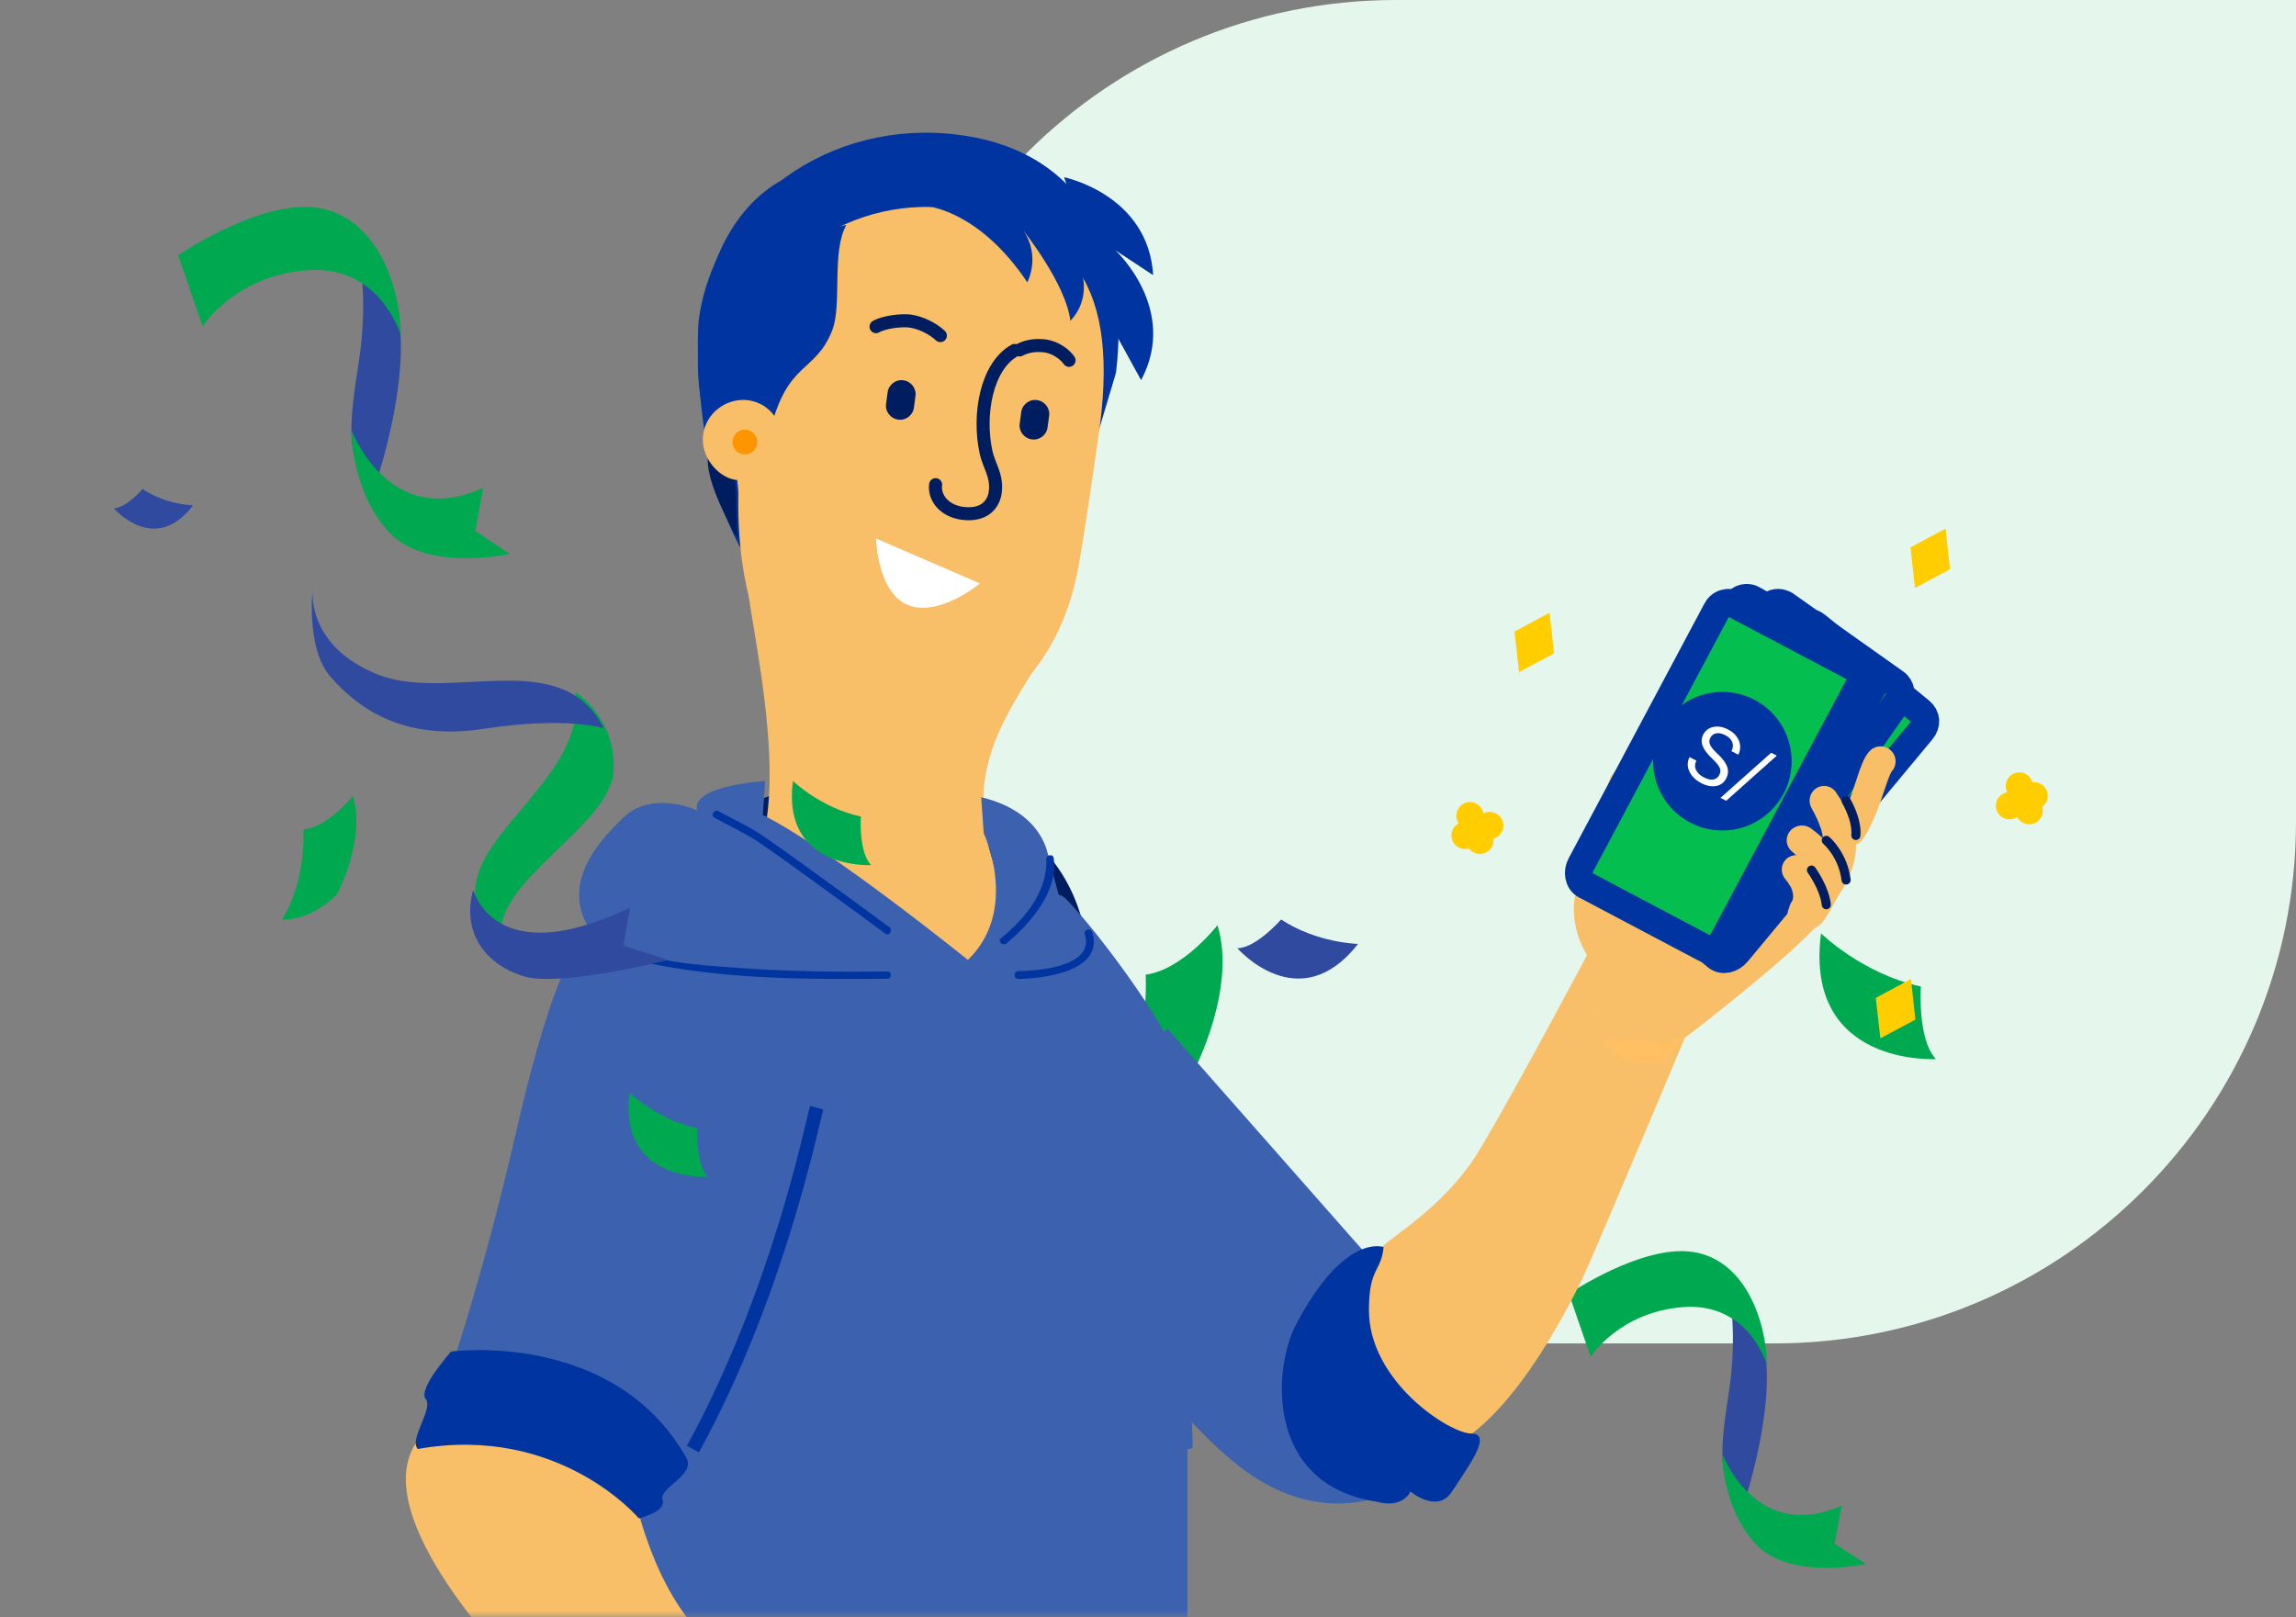 <?xml version="1.0" encoding="UTF-8"?>
<svg width="176px" height="124px" viewBox="0 0 176 124" version="1.1" xmlns="http://www.w3.org/2000/svg" xmlns:xlink="http://www.w3.org/1999/xlink">
    <rect x="0" y="0" width="176" height="124" fill="#808080" stroke="none"/>
    <title>Group 12 Copy</title>
    <defs>
        <rect id="path-1" x="0" y="0" width="162" height="118"></rect>
    </defs>
    <g id="Encuesta-satisfacción-CN" stroke="none" stroke-width="1" fill="none" fill-rule="evenodd">
        <g id="Group-12-Copy">
            <path d="M107,0 L176,0 L176,0 L176,63 C176,85.091 158.091,103 136,103 L67,103 L67,103 L67,40 C67,17.909 84.909,1.11635499e-14 107,0 Z" id="Rectangle-Copy" fill="#E5F6ED"></path>
            <g id="Group-10" transform="translate(0, 6)">
                <mask id="mask-2" fill="white">
                    <use xlink:href="#path-1"></use>
                </mask>
                <g id="Mask"></g>
                <g mask="url(#mask-2)">
                    <g transform="translate(8.726, 4.174)">
                        <g id="Group-7-Copy" stroke-width="1" fill="none" fill-rule="evenodd" transform="translate(111.541, 85.749)">
                            <path d="M12.035,1.897 C12.035,1.897 13.095,5.556 12.24,10.942 C11.386,16.295 11.591,18.192 13.539,18.971 C13.539,18.971 16.24,10.739 14.702,6.301 C13.539,3.015 12.035,1.897 12.035,1.897 Z" id="Path" fill="#2F4A9F" fill-rule="nonzero"></path>
                            <path d="M0,3.271 C0,3.271 5.524,-0.475 9.418,0.051 C13.545,0.609 15.142,5.44 15.176,8.727 C15.176,8.727 13.811,3.929 8.786,4.29 C3.86,4.652 1.664,8.102 1.664,8.102 L0,3.271 Z" id="Path" fill="#00A94F" fill-rule="nonzero"></path>
                            <path d="M20.907,19.508 L20.367,22.429 L22.763,23.99 C22.763,23.99 16.891,25.285 14.292,22.429 C11.694,19.574 11.761,15.556 11.761,15.556 C11.761,15.556 14.326,22.429 20.907,19.508 Z" id="Path" fill="#00A94F" fill-rule="nonzero"></path>
                        </g>
                        <path d="M95.373,62.194 C95.373,62.194 92.234,62.139 89.481,60.322 C89.481,60.322 87.553,62.524 86.122,62.524 C86.122,62.524 90.857,67.976 95.373,62.194 Z" id="Path-Copy" fill="#2F4A9F" fill-rule="nonzero"></path>
                        <path d="M84.6,60.757 C84.6,60.757 81.957,64.171 79.093,64.556 C79.093,64.556 79.479,70.173 76.725,74.634 C76.725,74.634 79.644,74.964 82.838,71.825 C82.838,71.825 86.086,65.603 84.6,60.757 Z" id="Path-Copy-2" fill="#00A94F" fill-rule="nonzero"></path>
                        <path d="M130.865,61.387 C130.865,61.387 134.003,64.471 138.518,65.462 C138.518,65.462 138.243,69.537 139.675,71.024 C139.675,71.024 129.543,71.63 130.865,61.387 Z" id="Path-Copy-3" fill="#00A94F" fill-rule="nonzero"></path>
                        <g id="Group-5754-Copy" stroke-width="1" fill="none" fill-rule="evenodd" transform="translate(22.384, 0)">
                            <path d="M100.539,63.455 C100.539,63.455 91.2,85.745 90.214,87.801 C89.228,89.838 82.577,103.499 76.216,101.002 C69.855,98.504 69.43,97.485 69.43,97.485 C69.43,97.485 69.178,89.473 75.907,84.553 C78.362,82.766 80.644,80.71 82.21,78.136 C85.284,73.063 90.833,62.437 92.38,59.67 C94.777,55.423 100.539,63.455 100.539,63.455 Z" id="Path" fill="#F8BF68" fill-rule="nonzero"></path>
                            <path d="M58.365,68.675 L74.099,86.53 C74.099,86.53 65.906,97.098 80.431,100.837 C77.226,104.328 70.703,107.8 63.546,101.981 C56.389,96.164 47.044,81.189 47.044,81.189 L58.365,68.675 Z" id="Path" fill="#3C62AF" fill-rule="nonzero"></path>
                            <path d="M17.831,64.849 C17.831,64.849 19.653,47.412 37.79,49.958 C55.927,52.504 51.997,67.916 51.997,67.916 L17.831,64.849 Z" id="Path" fill="#001E5F" fill-rule="nonzero"></path>
                            <path d="M54.387,18.566 C54.407,18.489 54.426,18.411 54.445,18.334 C55.5,9.279 52.181,1.437 42.396,0.166 C32.514,-1.125 23.631,5.271 22.441,14.442 C22.364,15.078 22.096,21.668 24.034,27.987 C27.161,38.16 36.927,42.495 36.927,42.495 C36.927,42.495 43.604,39.412 49.878,30.434 C50.55,29.471 51.682,28.103 51.893,26.928 L54.387,18.566 Z" id="Path" fill="#0034A0" fill-rule="nonzero"></path>
                            <path d="M25.419,31.113 L25.212,25.348 C24.591,24.578 23.143,23.483 23.143,25.176 C23.143,26.869 24.695,29.894 25.419,31.113 Z" id="Path" fill="#001E5F" fill-rule="nonzero"></path>
                            <path d="M53.198,22.505 C54.719,10.767 50.291,6.918 41.897,5.822 C33.483,4.725 25.763,10.671 24.665,19.099 C24.588,19.695 25.493,27.026 25.493,27.623 C25.3,36.686 28.285,44.71 36.718,45.787 C44.688,46.827 50.137,41.131 51.543,33.357 C52.139,30.144 53.198,22.505 53.198,22.505 Z" id="Path" fill="#F8BF68" fill-rule="nonzero"></path>
                            <path d="M45.151,56.3 C42.307,48.134 46.945,43.744 49.426,38.932 L37.364,37.361 L26.199,34.907 C26.695,39.009 29.233,49.725 26.943,55.399 C25.531,58.907 19.728,66.019 19.728,66.019 L35.264,66.019 L50.838,66.019 C50.838,66 46.391,59.866 45.151,56.3 Z" id="Path" fill="#F8BF68" fill-rule="nonzero"></path>
                            <path d="M33.766,7.07 C32.608,9.148 33.457,13.188 32.685,15.15 C31.392,18.459 29.23,17.459 27.917,22.903 L23.728,23.904 C23.728,23.904 21.315,20.056 22.956,12.553 C24.597,5.05 29.326,3.415 29.326,3.415 C29.326,3.415 28.642,5.554 29.326,6.589 C30.285,8.041 33.766,7.07 33.766,7.07 Z" id="Path" fill="#0034A0" fill-rule="nonzero"></path>
                            <path d="M28.808,23.963 C29.02,22.268 27.904,20.731 26.249,20.514 C24.594,20.298 22.998,21.48 22.786,23.175 C22.574,24.83 23.902,26.368 25.191,26.604 L28.231,26.939 C28.25,26.939 28.789,24.219 28.808,23.963 Z" id="Path" fill="#F8BF68" fill-rule="nonzero"></path>
                            <path d="M25.988,24.662 C25.464,24.662 25.04,24.238 25.04,23.714 C25.04,23.19 25.464,22.765 25.988,22.765 C26.512,22.765 26.937,23.19 26.937,23.714 C26.937,24.238 26.512,24.662 25.988,24.662 Z" id="Path" fill="#FD9500" fill-rule="nonzero"></path>
                            <path d="M46.665,16.695 C44.534,17.876 43.836,21.573 44.477,24.508 C44.685,25.48 45.307,26.243 45.194,27.443 C45.118,28.415 44.402,29.425 42.629,29.177 C41.195,28.968 40.478,27.901 40.61,26.986" id="Path" stroke="#001E5F" stroke-linecap="round"></path>
                            <path d="M50.838,17.453 C50.504,16.965 49.778,16.458 49.016,16.349 C48.421,16.277 47.733,16.295 47.044,16.657" id="Path" stroke="#001E5F" stroke-linecap="round"></path>
                            <path d="M40.974,15.556 C40.372,14.989 39.449,14.558 38.659,14.441 C38.056,14.363 36.739,14.48 36.042,14.871" id="Path" stroke="#001E5F" stroke-linecap="round"></path>
                            <path d="M37.726,21.993 C37.144,21.915 36.718,21.352 36.815,20.77 L36.931,19.897 C37.009,19.315 37.571,18.888 38.152,18.985 C38.734,19.062 39.16,19.625 39.064,20.207 L38.947,21.081 C38.869,21.663 38.327,22.09 37.726,21.993 Z" id="Path" fill="#001E5F" fill-rule="nonzero"></path>
                            <path d="M47.969,23.51 C47.388,23.433 46.961,22.87 47.058,22.288 L47.175,21.415 C47.252,20.832 47.814,20.406 48.396,20.503 C48.978,20.58 49.404,21.143 49.307,21.725 L49.191,22.598 C49.113,23.18 48.57,23.607 47.969,23.51 Z" id="Path" fill="#001E5F" fill-rule="nonzero"></path>
                            <path d="M59.907,101.287 C60.232,96.897 58.3,69.354 58.3,69.354 C57.382,67.303 53.269,61.514 50.648,58.793 C48.792,56.876 48.333,63.029 48.658,66.632 C50.552,86.892 49.73,117.176 48.85,147.595 L59.907,147.595 L59.907,101.287 Z" id="Path" fill="#3C62AF" fill-rule="nonzero"></path>
                            <path d="M24.549,55.422 C13.627,54.751 12.373,67.099 10.463,69.899 C10.463,69.899 8.745,100.847 8.726,101.269 L8.726,147.595 L32.248,147.595 L31.573,103.531 L24.549,55.422 Z" id="Path" fill="#3C62AF" fill-rule="nonzero"></path>
                            <path d="M45.906,58.216 L47.476,56.154 L52.224,61.633 L54.253,73.182 L49.716,86.887 C50.041,72.533 47.936,62.396 45.906,58.216 Z" id="Path" fill="#3C62AF" fill-rule="nonzero"></path>
                            <path d="M49.321,74.367 L54.521,80.063 C55.287,80.91 55.581,82.084 55.267,83.18 L49.969,102.444 L49.321,74.367 Z" id="Path" fill="#3C62AF" fill-rule="nonzero"></path>
                            <path d="M30.419,67.479 C28.229,57.191 25.428,53.878 25.428,53.878 L18.97,61.352 L31.486,93.717 C31.486,89.71 31.601,73.065 30.419,67.479 Z" id="Path" fill="#001E5F" fill-rule="nonzero"></path>
                            <path d="M31.471,85.27 L28.995,74.746 L24.157,79.584 C23.174,80.567 22.871,82.052 23.401,83.343 L31.489,103.582 L31.489,85.27 L31.471,85.27 Z" id="Path" fill="#001E5F" fill-rule="nonzero"></path>
                            <path d="M44.297,53.709 C44.297,53.709 47.071,59.552 43.084,63.423 C43.084,63.423 32.547,54.897 27.366,52.31 L27.539,49.704 C27.539,49.704 21.799,50.049 22.339,51.965 C22.339,51.965 18.929,50.356 16.676,52.502 C13.96,55.107 9.819,59.993 18.544,64.821 C25.478,68.653 29.793,145.466 30.063,145.983 C30.313,146.5 51.597,144.718 51.597,144.718 L51.597,64.055 L49.247,55.529 C49.247,55.529 48.958,52.099 44.105,50.95 L44.297,53.709 Z" id="Path" fill="#3C62AF" fill-rule="nonzero"></path>
                            <path d="M50.459,3.415 C50.459,3.415 56.912,4.724 57.286,10.923 L54.394,9.017 C54.394,9.017 59.273,13.523 56.361,18.971 L54.531,15.64 L50.459,3.415 Z" id="Path" fill="#0034A0" fill-rule="nonzero"></path>
                            <path d="M40.215,5.691 C40.215,5.691 44.052,6.11 47.639,11.471 C47.639,11.471 48.694,9.494 47.332,7.497 C47.332,7.497 50.612,11.604 50.938,14.418 C50.938,14.418 52.895,12.65 51.437,9.722 C49.979,6.794 45.049,5.691 45.049,5.691 L40.215,5.691 Z" id="Path" fill="#0034A0" fill-rule="nonzero"></path>
                            <path d="M44.009,34.558 L36.042,31.113 C36.042,31.113 36.137,35.072 38.324,36.138 C40.72,37.299 44.009,34.558 44.009,34.558 Z" id="Path" fill="#FFFFFF" fill-rule="nonzero"></path>
                            <path d="M52.612,61.304 C53.57,64.361 48.683,64.861 46.944,64.881 C46.572,64.881 46.572,64.281 46.944,64.281 C48.253,64.262 52.847,64.002 52.045,61.464 C51.928,61.084 52.495,60.924 52.612,61.304 Z" id="Path" fill="#0034A0" fill-rule="nonzero"></path>
                            <path d="M23.956,52.017 C25.114,52.638 26.33,53.201 27.411,53.939 C28.627,54.774 29.823,55.628 31.02,56.502 C33.046,57.958 35.053,59.434 37.06,60.91 C37.35,61.123 37.06,61.628 36.771,61.415 C34.764,59.939 32.757,58.463 30.73,57.007 C29.534,56.133 28.337,55.279 27.121,54.444 C26.021,53.706 24.825,53.162 23.667,52.522 C23.338,52.347 23.628,51.842 23.956,52.017 Z" id="Path" fill="#0034A0" fill-rule="nonzero"></path>
                            <path d="M49.654,55.603 C50.045,58.163 47.856,60.647 46.038,62.157 C45.745,62.386 45.335,61.985 45.628,61.755 C47.016,60.609 48.286,59.233 48.834,57.533 C49.009,57.017 49.146,56.119 49.088,55.756 C49.029,55.393 49.596,55.24 49.654,55.603 Z" id="Path" fill="#0034A0" fill-rule="nonzero"></path>
                            <path d="M59.716,100.636 C59.494,94.128 59.231,87.6 58.806,81.092 C58.786,80.725 59.393,80.725 59.413,81.092 C59.838,87.6 60.101,94.109 60.323,100.636 C60.323,101.023 59.716,101.023 59.716,100.636 Z" id="Path" fill="#3C62AF" fill-rule="nonzero"></path>
                            <path d="M8.726,102.064 C8.726,102.064 14.312,95.339 15.176,94.096 L8.726,102.064 Z" id="Path" fill="#0034A0" fill-rule="nonzero"></path>
                            <path d="M8.417,101.933 C10.622,99.278 12.983,96.662 14.991,93.851 C15.207,93.538 15.719,93.831 15.503,94.143 C13.456,96.994 11.074,99.649 8.83,102.343 C8.594,102.636 8.181,102.226 8.417,101.933 Z" id="Path" fill="#06348D" fill-rule="nonzero"></path>
                            <path d="M29.667,137.73 C29.667,137.73 10.871,120.3 9.193,118.577 C7.516,116.853 -3.642,105.27 1.215,99.895 C6.072,94.521 7.28,94.476 7.28,94.476 C7.28,94.476 15.377,97.168 17.781,105.645 C18.655,108.717 19.847,111.732 21.852,114.226 C25.784,119.132 34.308,128.514 36.504,131.069 C39.855,134.991 29.667,137.73 29.667,137.73 Z" id="Path" fill="#F8BF68" fill-rule="nonzero"></path>
                            <path d="M74.949,85.439 C74.949,85.439 71.953,84.28 68.208,91.429 C66.542,94.618 65.774,103.603 74.387,104.955 C76.447,105.535 77.008,104.182 77.008,104.182 C77.008,104.182 79.068,105.921 80.192,104.182 C81.315,102.443 83.375,99.738 81.69,99.738 C80.004,99.738 73.825,95.738 73.825,90.27 C73.825,86.985 74.762,87.372 74.949,85.439 Z" id="Path" fill="#0034A0" fill-rule="nonzero"></path>
                            <path d="M98.259,68.732 C98.39,68.273 98.522,67.825 98.653,67.285 C98.685,67.142 98.717,67.009 98.748,66.858 C98.78,66.706 98.81,66.554 98.835,66.392 C98.888,66.078 98.922,65.762 98.933,65.604 C98.944,65.446 98.954,65.31 98.976,65.158 C98.983,65.087 98.996,65.007 99.009,64.929 L99.029,64.807 L99.052,64.678 C99.115,64.334 99.205,63.952 99.295,63.572 L99.312,63.502 C99.499,62.717 99.386,61.889 98.996,61.186 C98.606,60.483 97.968,59.957 97.211,59.715 C96.455,59.473 95.636,59.533 94.921,59.883 C94.206,60.233 93.649,60.846 93.361,61.599 C93.196,62.029 93.031,62.458 92.872,62.937 L92.812,63.116 L92.754,63.304 C92.715,63.43 92.676,63.556 92.641,63.694 C92.564,63.956 92.497,64.255 92.442,64.501 C92.411,64.661 92.37,64.817 92.317,64.97 C92.301,65.017 92.278,65.072 92.258,65.126 L92.185,65.314 C92.073,65.59 91.921,65.941 91.766,66.286 C91.569,66.71 91.457,67.17 91.437,67.638 C91.416,68.107 91.487,68.575 91.646,69.015 C91.805,69.455 92.048,69.859 92.362,70.203 C92.675,70.546 93.053,70.823 93.473,71.017 C93.892,71.21 94.345,71.316 94.806,71.33 C95.266,71.343 95.725,71.263 96.155,71.094 C96.585,70.925 96.977,70.671 97.309,70.346 C97.641,70.021 97.907,69.632 98.09,69.201 C98.152,69.059 98.206,68.913 98.251,68.764 L98.259,68.732 Z" id="Path" fill="#FFBF62" fill-rule="nonzero"></path>
                            <path d="M96.198,61.305 C95.811,61.085 95.441,60.837 95.092,60.561 C94.839,60.366 94.616,60.134 94.431,59.873 C94.414,59.845 94.396,59.818 94.376,59.792 C94.36,59.765 94.349,59.736 94.334,59.707 C94.301,59.651 94.274,59.591 94.253,59.53 C94.238,59.498 94.227,59.465 94.219,59.431 C94.21,59.395 94.2,59.361 94.187,59.325 C94.175,59.29 94.176,59.247 94.168,59.21 C94.158,59.169 94.151,59.127 94.15,59.084 C94.116,58.637 94.142,58.188 94.227,57.748 C94.313,57.225 94.456,56.644 94.595,56.036 C94.733,55.428 94.888,54.787 95.012,54.124 C95.284,52.759 95.374,51.363 95.28,49.974 C95.243,49.59 95.066,49.234 94.782,48.974 C94.498,48.713 94.128,48.568 93.743,48.566 C93.359,48.564 92.987,48.705 92.7,48.962 C92.414,49.219 92.232,49.574 92.191,49.957 L92.191,50.002 C92.084,51.087 91.834,52.153 91.45,53.173 C91.257,53.704 91.037,54.242 90.802,54.809 C90.567,55.376 90.319,55.971 90.089,56.645 C89.822,57.388 89.645,58.16 89.563,58.945 C89.476,59.903 89.602,60.867 89.929,61.771 C90.093,62.219 90.301,62.651 90.549,63.059 C90.608,63.163 90.671,63.25 90.734,63.344 L90.926,63.622 C90.988,63.717 91.056,63.795 91.123,63.88 L91.325,64.132 C91.842,64.733 92.412,65.288 93.027,65.789 L93.058,65.815 C93.622,66.256 94.335,66.46 95.047,66.383 C95.758,66.306 96.411,65.954 96.868,65.402 C97.325,64.85 97.55,64.141 97.495,63.425 C97.441,62.71 97.11,62.044 96.574,61.569 C96.456,61.471 96.33,61.383 96.198,61.305 Z" id="Path" fill="#F8BF68" fill-rule="nonzero"></path>
                            <path d="M92.648,61.48 C93.643,61.546 95.091,61.985 96.055,61.667 C96.525,61.512 96.946,61.237 97.417,61.082 C98.062,60.871 98.402,61.025 98.967,61.351 C99.018,61.386 99.078,61.408 99.14,61.414 C99.263,61.414 99.344,61.288 99.399,61.184 C99.784,60.393 100.018,59.536 100.087,58.659 C100.115,58.378 100.145,58.091 100.161,57.806 L100.197,56.984 L100.211,56.677 C100.236,56.125 100.479,55.605 100.886,55.232 C101.294,54.859 101.833,54.663 102.385,54.688 C104.347,54.776 108.813,51.644 109.16,53.149 C109.618,55.149 108.427,60.487 108.427,60.487 C106.327,63.053 98.301,69.209 98.109,69.351 C98.096,69.481 97.113,69.202 96.891,69.814 L91.054,69.453 C91.289,69.011 92.466,61.469 92.648,61.48 Z" id="Path" fill="#F8BF68" fill-rule="nonzero"></path>
                            <path d="M108.15,37.814 L116.098,44.373 C116.566,44.759 116.591,45.355 116.2,45.826 L102.034,62.871 C101.642,63.342 100.95,63.547 100.482,63.161 L92.53,56.602 C92.062,56.217 92.108,55.479 92.498,55.008 L106.67,37.964 C106.754,37.853 106.86,37.761 106.982,37.693 C107.104,37.624 107.238,37.582 107.377,37.568 C107.516,37.554 107.656,37.569 107.789,37.611 C107.922,37.653 108.045,37.723 108.15,37.814 Z" id="Path" stroke="#0034A0" stroke-width="2.133" fill="#04BE50" fill-rule="nonzero"></path>
                            <path d="M105.796,36.246 L114.145,42.164 C114.637,42.509 114.708,43.104 114.358,43.603 L101.685,61.657 C101.334,62.156 100.667,62.412 100.176,62.066 L91.828,56.147 C91.337,55.802 91.325,55.061 91.675,54.562 L104.348,36.511 C104.423,36.394 104.52,36.293 104.635,36.216 C104.75,36.139 104.879,36.086 105.015,36.061 C105.151,36.036 105.29,36.04 105.425,36.072 C105.559,36.104 105.686,36.163 105.796,36.246 Z" id="Path" stroke="#0034A0" stroke-width="2.133" fill="#04BE50" fill-rule="nonzero"></path>
                            <path d="M103.318,35.816 L112.174,40.976 C112.696,41.28 112.818,41.864 112.518,42.394 L101.476,61.564 C101.171,62.093 100.528,62.41 100.007,62.107 L91.146,56.946 C90.625,56.644 90.549,55.91 90.854,55.378 L101.896,36.211 C101.96,36.088 102.049,35.979 102.156,35.891 C102.264,35.804 102.388,35.739 102.522,35.702 C102.655,35.665 102.794,35.656 102.932,35.676 C103.069,35.695 103.2,35.743 103.318,35.816 Z" id="Path" stroke="#0034A0" stroke-width="2.133" fill="#04BE50" fill-rule="nonzero"></path>
                            <path d="M101.887,36.176 L111.002,40.99 C111.538,41.273 111.684,41.852 111.396,42.391 L100.988,61.907 C100.701,62.446 100.065,62.785 99.53,62.503 L90.422,57.687 C89.887,57.404 89.783,56.674 90.076,56.135 L100.474,36.619 C100.534,36.494 100.619,36.382 100.724,36.292 C100.829,36.201 100.951,36.133 101.084,36.091 C101.217,36.05 101.356,36.036 101.495,36.051 C101.633,36.065 101.766,36.108 101.887,36.176 Z" id="Path" stroke="#0034A0" stroke-width="2.133" fill="#04BE50" fill-rule="nonzero"></path>
                            <path d="M107.922,60.554 C108.147,60.18 108.313,59.774 108.415,59.348 C108.519,58.895 108.534,58.424 108.458,57.965 C108.383,57.53 108.237,57.11 108.025,56.724 C107.832,56.372 107.6,56.044 107.334,55.746 C107.142,55.535 106.876,55.409 106.593,55.397 C106.311,55.384 106.035,55.486 105.826,55.68 C105.616,55.874 105.489,56.144 105.473,56.433 C105.456,56.722 105.551,57.005 105.738,57.223 C105.89,57.394 106.023,57.583 106.134,57.785 C106.228,57.953 106.293,58.137 106.325,58.328 C106.353,58.498 106.346,58.671 106.306,58.838 C106.257,59.029 106.179,59.211 106.077,59.379 L106.063,59.403 C105.989,59.528 105.94,59.666 105.919,59.81 C105.898,59.954 105.904,60.102 105.938,60.243 C105.973,60.385 106.034,60.518 106.118,60.635 C106.203,60.753 106.309,60.852 106.431,60.927 C106.553,61.003 106.688,61.052 106.829,61.074 C106.97,61.096 107.114,61.089 107.252,61.054 C107.391,61.019 107.521,60.957 107.635,60.87 C107.75,60.784 107.847,60.675 107.921,60.55 L107.922,60.554 Z" id="Path" fill="#F8BF68" fill-rule="nonzero"></path>
                            <path d="M108.693,60.392 C108.86,60.149 109.025,59.904 109.178,59.638 C109.339,59.368 109.483,59.087 109.608,58.799 C109.746,58.485 109.853,58.159 109.929,57.826 C110.013,57.453 110.041,57.071 110.013,56.69 C109.981,56.291 109.879,55.9 109.712,55.534 C109.555,55.201 109.355,54.89 109.115,54.609 C108.712,54.155 108.262,53.745 107.771,53.383 C107.536,53.193 107.234,53.099 106.929,53.122 C106.624,53.145 106.341,53.283 106.139,53.506 C105.938,53.729 105.835,54.02 105.852,54.315 C105.869,54.611 106.005,54.889 106.231,55.088 L106.24,55.096 C106.578,55.387 106.884,55.71 107.153,56.061 C107.243,56.186 107.315,56.323 107.366,56.468 C107.403,56.58 107.42,56.697 107.415,56.815 C107.408,56.951 107.383,57.085 107.339,57.215 C107.282,57.382 107.21,57.544 107.124,57.699 C106.913,58.072 106.666,58.425 106.387,58.754 L106.387,58.761 C106.254,58.901 106.152,59.066 106.088,59.246 C106.024,59.426 105.998,59.617 106.014,59.807 C106.029,59.997 106.084,60.182 106.177,60.35 C106.269,60.518 106.396,60.666 106.55,60.785 C106.704,60.904 106.881,60.99 107.071,61.039 C107.261,61.089 107.46,61.1 107.654,61.072 C107.849,61.043 108.035,60.977 108.202,60.876 C108.369,60.775 108.512,60.642 108.624,60.485 C108.649,60.455 108.672,60.424 108.693,60.392 Z" id="Path" fill="#F8BF68" fill-rule="nonzero"></path>
                            <path d="M109.24,59.333 L109.557,58.889 L109.715,58.667 C109.766,58.591 109.815,58.509 109.866,58.431 C109.964,58.271 110.064,58.118 110.16,57.954 L110.432,57.444 C110.48,57.358 110.522,57.269 110.559,57.177 L110.679,56.899 C110.76,56.712 110.83,56.52 110.89,56.325 C110.924,56.226 110.954,56.126 110.979,56.025 L111.05,55.711 C111.097,55.498 111.129,55.282 111.146,55.064 L111.162,54.901 L111.162,54.399 C111.157,54.289 111.148,54.179 111.132,54.07 C111.119,53.955 111.11,53.849 111.089,53.742 C111.012,53.329 110.891,52.926 110.729,52.54 C110.434,51.872 110.078,51.233 109.666,50.632 C109.515,50.375 109.269,50.19 108.984,50.117 C108.699,50.045 108.397,50.09 108.144,50.244 C107.892,50.398 107.71,50.648 107.639,50.938 C107.567,51.229 107.612,51.536 107.763,51.793 L107.763,51.802 C108.054,52.311 108.297,52.847 108.488,53.403 C108.562,53.632 108.611,53.868 108.634,54.107 C108.634,54.163 108.634,54.222 108.634,54.272 C108.637,54.326 108.637,54.381 108.634,54.435 C108.634,54.489 108.623,54.543 108.618,54.596 L108.611,54.677 L108.593,54.758 C108.492,55.234 108.307,55.686 108.047,56.095 L107.821,56.44 C107.74,56.554 107.65,56.669 107.566,56.779 C107.523,56.835 107.482,56.893 107.437,56.948 L107.294,57.113 L107.008,57.446 L106.966,57.496 C106.713,57.792 106.586,58.178 106.612,58.57 C106.639,58.962 106.817,59.327 107.108,59.584 C107.399,59.842 107.779,59.972 108.163,59.945 C108.548,59.918 108.907,59.737 109.16,59.44 C109.188,59.402 109.215,59.367 109.24,59.333 Z" id="Path" fill="#F8BF68" fill-rule="nonzero"></path>
                            <path d="M107.747,56.534 C107.747,56.534 108.738,57.869 108.885,59.19" id="Path" stroke="#001E5F" stroke-width="0.7" stroke-linecap="round"></path>
                            <path d="M108.885,54.257 C108.885,54.257 110.163,55.332 110.403,57.293" id="Path" stroke="#001E5F" stroke-width="0.7" stroke-linecap="round"></path>
                            <path d="M111.641,54.233 C111.962,53.767 112.237,53.272 112.463,52.754 C112.681,52.263 112.865,51.776 113.034,51.297 C113.203,50.819 113.357,50.345 113.511,49.9 C113.588,49.679 113.666,49.463 113.745,49.277 C113.784,49.183 113.823,49.101 113.856,49.042 L113.877,49.002 C113.883,48.995 113.887,48.988 113.891,48.98 C113.881,48.994 113.869,49.007 113.856,49.018 C114.072,48.804 114.195,48.511 114.197,48.206 C114.198,47.9 114.079,47.607 113.864,47.39 C113.649,47.172 113.357,47.05 113.052,47.048 C112.747,47.047 112.454,47.167 112.237,47.381 C112.182,47.438 112.13,47.497 112.081,47.559 C112.045,47.608 112.005,47.661 111.973,47.71 L111.891,47.844 L111.824,47.962 C111.743,48.118 111.681,48.259 111.627,48.392 C111.518,48.66 111.431,48.907 111.349,49.148 C111.185,49.631 111.039,50.088 110.879,50.538 C110.72,50.988 110.564,51.417 110.385,51.824 C110.224,52.206 110.028,52.573 109.799,52.919 L109.794,52.94 C109.653,53.186 109.61,53.475 109.671,53.751 C109.733,54.027 109.896,54.27 110.127,54.432 C110.359,54.594 110.643,54.664 110.923,54.627 C111.203,54.59 111.459,54.45 111.641,54.233 Z" id="Path" fill="#F8BF68" fill-rule="nonzero"></path>
                            <path d="M110.403,51.222 C110.403,51.222 111.263,52.644 111.152,53.878" id="Path" stroke="#001E5F" stroke-width="0.7" stroke-linecap="round"></path>
                            <path d="M100.918,53.498 C97.985,53.498 95.607,51.12 95.607,48.186 C95.607,45.253 97.985,42.875 100.918,42.875 C103.852,42.875 106.23,45.253 106.23,48.186 C106.23,51.12 103.852,53.498 100.918,53.498 Z" id="Path" fill="#0034A0" fill-rule="nonzero"></path>
                            <polygon id="Path" fill="#FFCD00" fill-rule="nonzero" points="118.37 33.465 115.684 34.907 115.335 31.796 118.021 30.354"></polygon>
                            <polygon id="Path" fill="#FFCD00" fill-rule="nonzero" points="115.714 67.999 113.028 69.434 112.679 66.338 115.377 64.881"></polygon>
                            <polygon id="Path" fill="#FFCD00" fill-rule="nonzero" points="88.019 39.915 85.333 41.357 84.984 38.246 87.67 36.804"></polygon>
                            <line x1="81.569" y1="52.36" x2="82.328" y2="54.257" id="Path" stroke="#FFCD00" stroke-width="2.083" stroke-linecap="round"></line>
                            <line x1="83.087" y1="53.119" x2="81.19" y2="53.878" id="Path" stroke="#FFCD00" stroke-width="2.083" stroke-linecap="round"></line>
                            <line x1="123.681" y1="50.084" x2="124.44" y2="51.981" id="Path" stroke="#FFCD00" stroke-width="2.083" stroke-linecap="round"></line>
                            <line x1="124.82" y1="50.842" x2="122.923" y2="51.601" id="Path" stroke="#FFCD00" stroke-width="2.083" stroke-linecap="round"></line>
                            <path d="M100.134,47.984 C99.752,47.622 99.507,47.294 99.398,47 C99.293,46.706 99.311,46.42 99.454,46.143 C99.616,45.83 99.874,45.636 100.228,45.561 C100.585,45.485 100.963,45.551 101.362,45.758 C101.635,45.9 101.85,46.078 102.008,46.294 C102.168,46.511 102.258,46.742 102.279,46.988 C102.301,47.235 102.255,47.469 102.141,47.689 L101.615,47.416 C101.739,47.176 101.76,46.948 101.678,46.732 C101.597,46.515 101.418,46.334 101.14,46.19 C100.882,46.056 100.651,46.009 100.446,46.048 C100.244,46.087 100.091,46.207 99.987,46.409 C99.903,46.571 99.901,46.744 99.978,46.927 C100.059,47.11 100.24,47.333 100.521,47.596 C100.803,47.861 101.008,48.097 101.135,48.306 C101.265,48.515 101.336,48.716 101.347,48.912 C101.361,49.108 101.316,49.307 101.212,49.509 C101.045,49.832 100.786,50.025 100.435,50.09 C100.085,50.153 99.7,50.076 99.281,49.858 C99.008,49.717 98.781,49.533 98.598,49.307 C98.416,49.079 98.308,48.84 98.273,48.591 C98.24,48.343 98.283,48.103 98.402,47.872 L98.928,48.145 C98.804,48.385 98.794,48.621 98.898,48.853 C99.004,49.083 99.206,49.276 99.502,49.429 C99.778,49.573 100.019,49.626 100.224,49.589 C100.429,49.553 100.583,49.437 100.683,49.242 C100.784,49.047 100.793,48.862 100.711,48.686 C100.63,48.507 100.438,48.274 100.134,47.984 Z M101.209,51.222 L100.775,50.997 L104.661,47.539 L105.091,47.762 L101.209,51.222 Z" id="Shape" fill="#FFFFFF" fill-rule="nonzero"></path>
                            <path d="M13.959,61.195 C13.959,61.195 11.711,62.381 8.521,76.324 C5.331,90.267 2.276,98.166 2.276,98.166 L20.031,103.961 C20.031,103.961 31.54,81.545 32.559,73.742 C33.596,65.938 22.74,54.539 13.959,61.195 Z" id="Path" fill="#3C62AF" fill-rule="nonzero"></path>
                            <path d="M0.92,100.917 C11.777,98.998 17.862,106.238 17.862,106.238 C17.862,106.238 19.987,105.744 19.678,104.813 C19.369,103.882 22.266,102.931 21.494,101.582 C15.93,91.757 3.47,93.449 3.47,93.449 C3.47,93.449 0.901,96.318 1.519,97.078 C2.137,97.838 0.205,100.214 0.92,100.917 Z" id="Path" fill="#0034A0" fill-rule="nonzero"></path>
                            <path d="M31.489,74.746 C31.131,76.045 28.504,89.097 22.005,100.926" id="Path" stroke="#0034A0" stroke-width="1.052"></path>
                            <path d="M14.569,61.287 C14.569,61.324 14.646,61.434 14.742,61.526 C15.086,61.874 15.545,62.112 16.004,62.314 C18.892,63.579 22.392,63.817 25.509,64.037 C29.296,64.313 33.102,64.349 36.908,64.313 C37.271,64.313 37.271,64.863 36.908,64.863 C31.132,64.918 25.203,64.918 19.523,63.854 C17.878,63.542 15.66,63.176 14.416,61.966 C14.263,61.819 14.091,61.636 14.053,61.416 C13.938,61.086 14.493,60.939 14.569,61.287 Z" id="Path" fill="#0034A0" fill-rule="nonzero"></path>
                        </g>
                        <g id="Group-5775-Copy" stroke-width="1" fill="none" fill-rule="evenodd" transform="translate(0, 5.691)">
                            <path d="M18.515,2.277 C18.515,2.277 19.693,6.26 18.743,12.126 C17.793,17.954 18.021,20.02 20.187,20.868 C20.187,20.868 23.188,11.904 21.478,7.072 C20.187,3.494 18.515,2.277 18.515,2.277 Z" id="Path" fill="#2F4A9F" fill-rule="nonzero"></path>
                            <path d="M4.932,3.698 C4.932,3.698 11.147,-0.537 15.528,0.057 C20.17,0.689 21.967,6.15 22.005,9.865 C22.005,9.865 20.47,4.441 14.816,4.85 C9.275,5.258 6.804,9.159 6.804,9.159 L4.932,3.698 Z" id="Path" fill="#00A94F" fill-rule="nonzero"></path>
                            <path d="M28.303,21.541 L27.707,24.844 L30.351,26.608 C30.351,26.608 23.871,28.072 21.004,24.844 C18.136,21.616 18.211,17.074 18.211,17.074 C18.211,17.074 21.041,24.844 28.303,21.541 Z" id="Path" fill="#00A94F" fill-rule="nonzero"></path>
                            <path d="M35.357,37.183 C35.357,37.183 38.562,39.166 38.304,43.281 C38.046,47.396 29.281,51.66 29.723,55.775 C29.723,55.775 26.372,54.241 28.287,50.239 C30.275,46.273 36.204,42.383 35.357,37.183 Z" id="Path" fill="#00A94F" fill-rule="nonzero"></path>
                            <path d="M15.25,29.215 C15.25,29.215 14.619,33.557 20.15,35.818 C25.681,38.08 34.33,33.52 37.56,39.977 C37.56,39.977 34.813,39.029 28.354,40.014 C21.932,40.999 18.554,38.226 16.624,36.037 C14.693,33.849 15.25,29.215 15.25,29.215 Z" id="Path" fill="#2F4A9F" fill-rule="nonzero"></path>
                            <path d="M39.569,53.723 L39.051,56.632 L42.492,57.736 C42.492,57.736 34.242,59.835 31.43,58.988 C28.618,58.141 26.62,55.748 27.545,52.36 C27.582,52.36 29.099,58.731 39.569,53.723 Z" id="Path" fill="#2F4A9F" fill-rule="nonzero"></path>
                            <path d="M6.07,22.881 C6.07,22.881 4.011,22.844 2.204,21.627 C2.204,21.627 0.939,23.103 0,23.103 C0,23.103 3.107,26.755 6.07,22.881 Z" id="Path" fill="#2F4A9F" fill-rule="nonzero"></path>
                            <path d="M39.537,67.916 C39.537,67.916 41.671,69.979 44.741,70.642 C44.741,70.642 44.554,73.368 45.527,74.362 C45.527,74.362 38.639,74.767 39.537,67.916 Z" id="Path" fill="#00A94F" fill-rule="nonzero"></path>
                            <path d="M18.322,45.151 C18.322,45.151 16.502,47.483 14.53,47.746 C14.53,47.746 14.795,51.583 12.899,54.63 C12.899,54.63 14.909,54.856 17.108,52.711 C17.108,52.711 19.346,48.461 18.322,45.151 Z" id="Path" fill="#00A94F" fill-rule="nonzero"></path>
                            <path d="M52.057,44.013 C52.057,44.013 54.191,46.076 57.261,46.739 C57.261,46.739 57.074,49.464 58.047,50.458 C58.047,50.458 51.159,50.864 52.057,44.013 Z" id="Path" fill="#00A94F" fill-rule="nonzero"></path>
                        </g>
                    </g>
                </g>
            </g>
        </g>
    </g>
</svg>